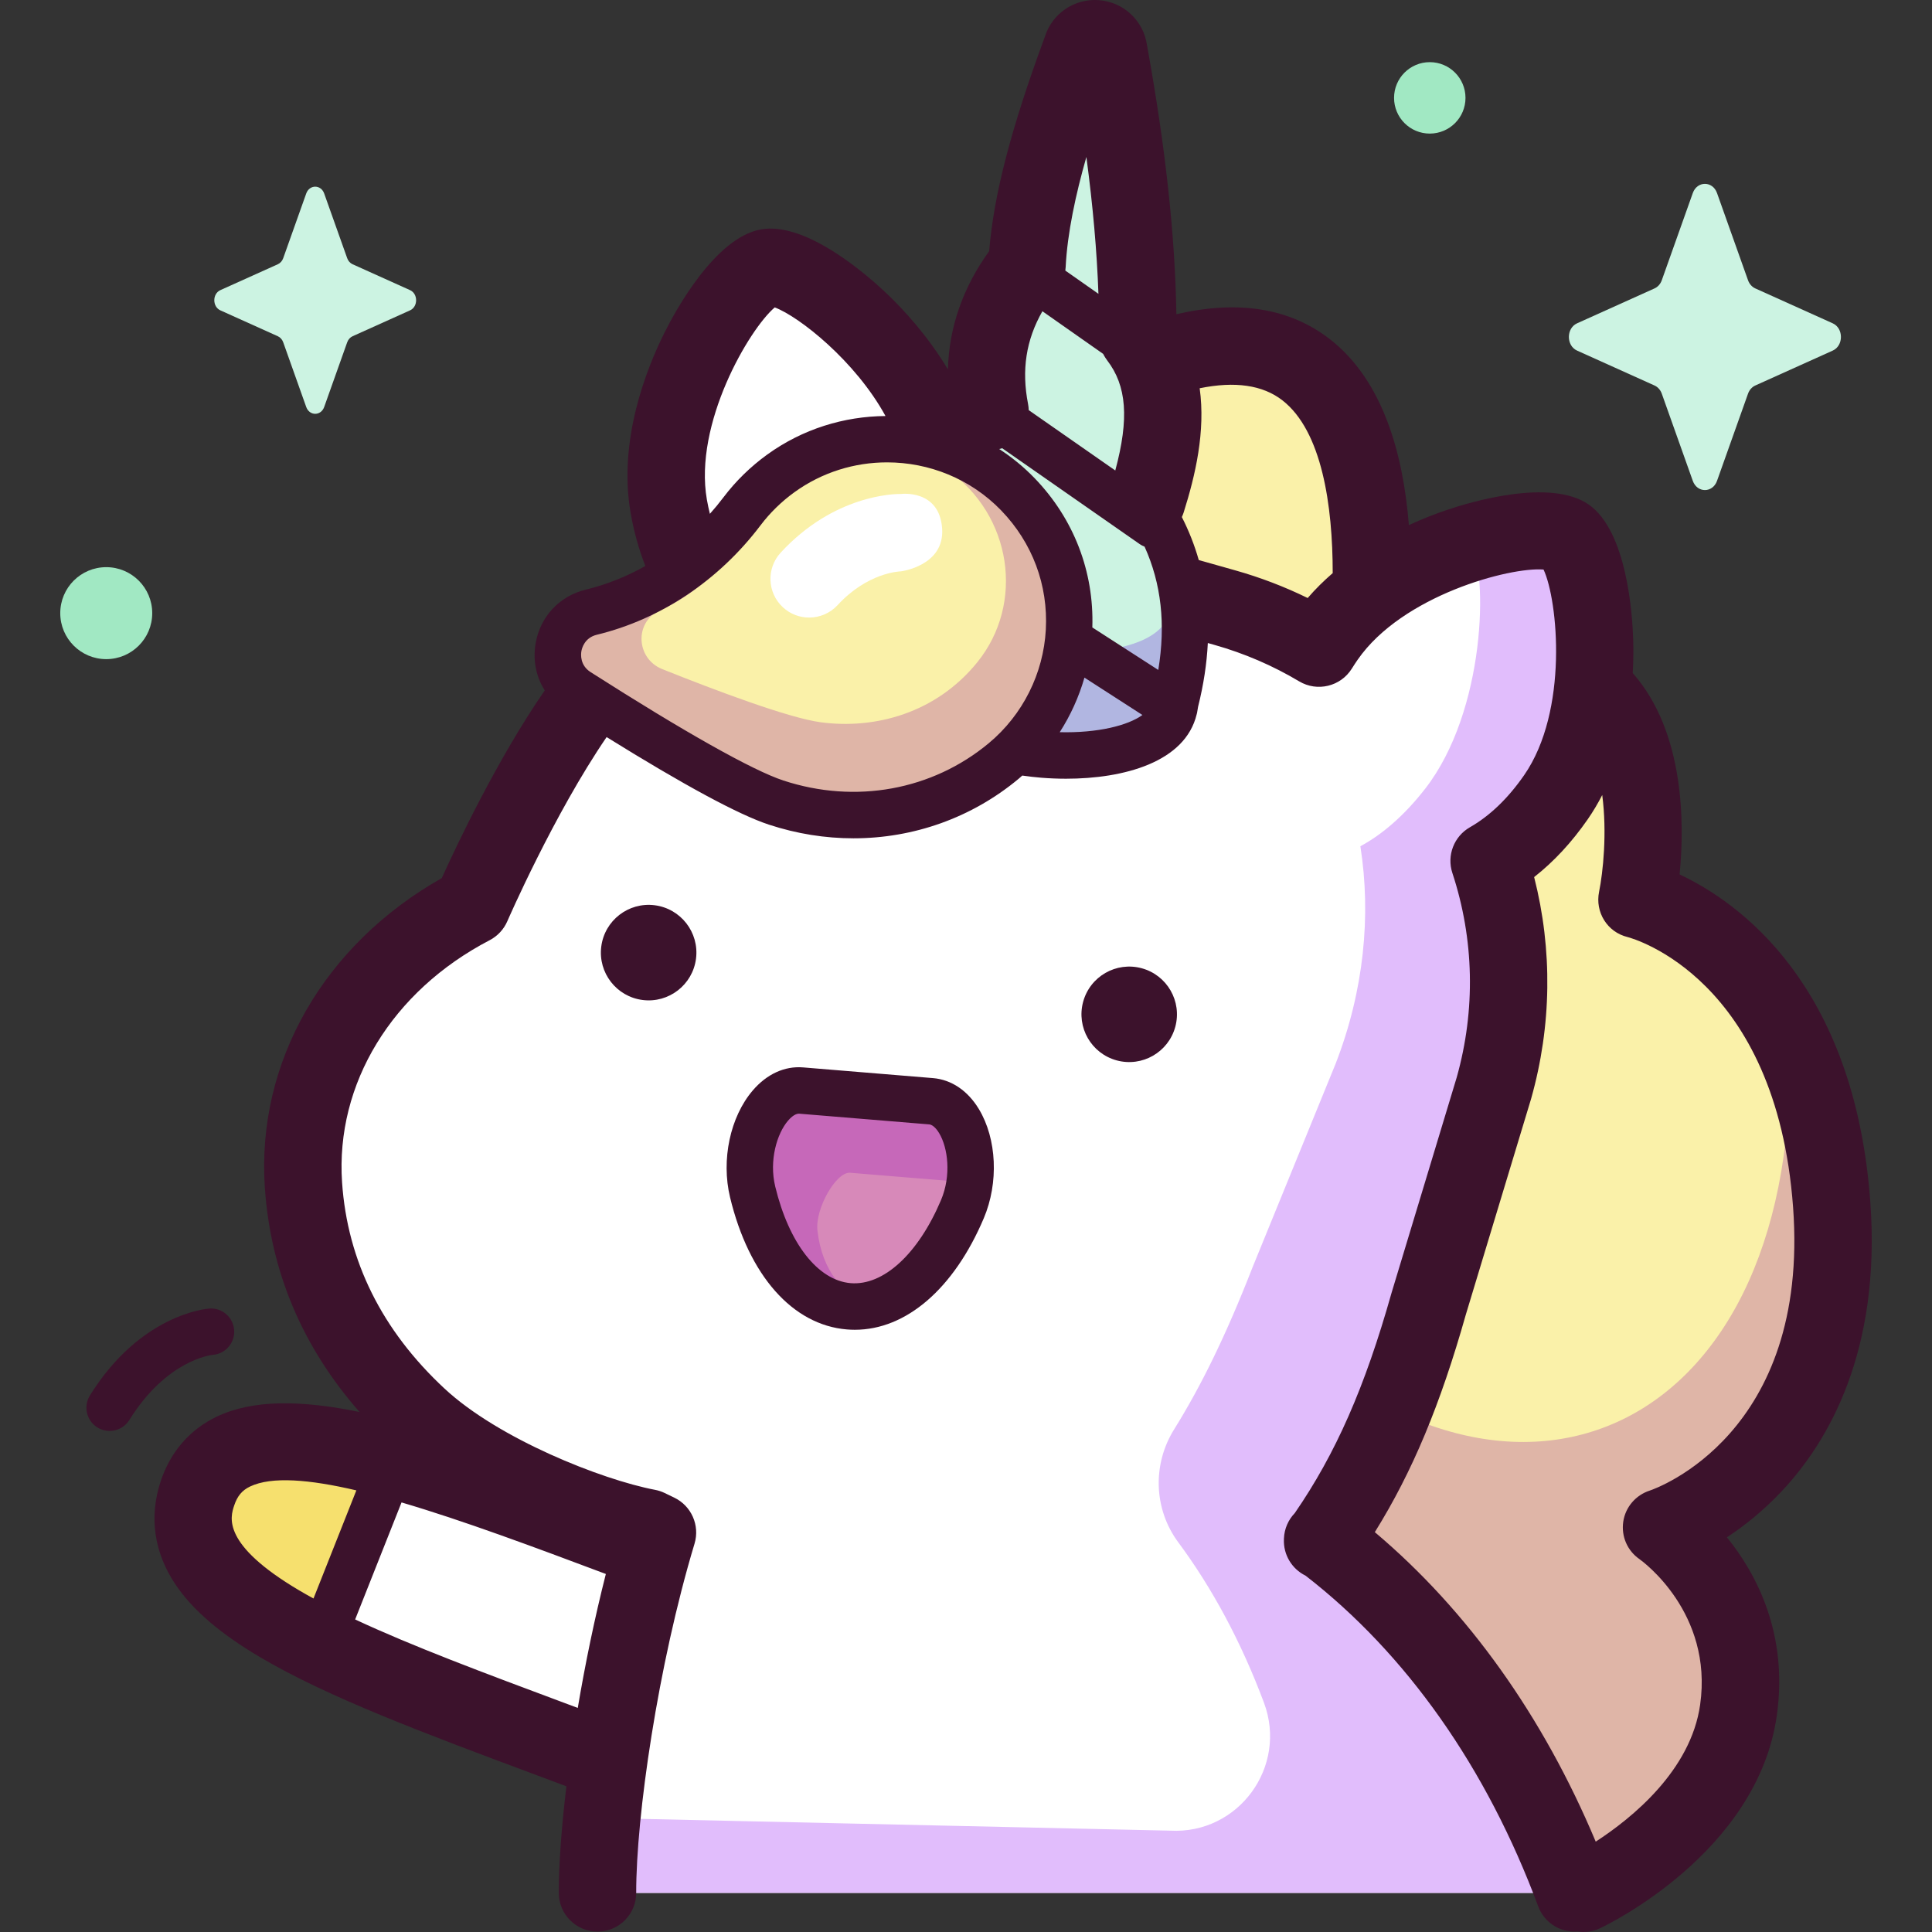 <svg id="Capa_1" enable-background="new 0 0 512 512" height="512" viewBox="0 0 512 512" width="512" xmlns="http://www.w3.org/2000/svg"><rect x="0" y="0" width="512" height="512" fill="#333333" stroke="none"/><g><g><path d="m419.637 501.741s36.639-17.191 41.074-48.53c4.435-31.338-20.356-48.432-20.356-48.432s50.168-16.059 45.06-85.606c-5.107-69.547-51.592-80.79-51.592-80.79s18.978-92.573-73.071-54.475c0 0 23.173-124.705-65.358-84.05l-23.893 223.052z" fill="#faf1a9"/><path d="m438.572 404.497s54.088-15.583 49.675-88.405c-.794-13.096-10.881-31.779-14.053-41.271 3.746 103.962-72.253 140.032-138.59 74.099-3.56-3.538-19.985 31.097-24.715 29.688l103.959 126.749s39.586-17.092 44.827-49.744c5.24-32.653-21.103-51.116-21.103-51.116z" fill="#dfb5a7"/><path d="m350.605 408.195c11.168-15.864 19.889-33.938 28.011-62.695l17.273-57.109c5.803-20.544 4.954-41.393-1.258-60.25 6.313-3.605 12.36-9.162 17.69-16.842 16.232-23.389 10.123-64.113 2.84-69.167s-47.57 3.472-63.802 26.86c-.641.924-1.239 1.847-1.816 2.768-7.623-4.551-15.959-8.192-24.91-10.72l-61.283-17.309c-4.577-1.293-9.071-2.186-13.477-2.738.964-5.808.932-12.312-.306-19.424-4.833-27.755-37.45-52.183-46.092-50.678-8.643 1.506-31.082 35.521-26.249 63.275 1.599 9.183 4.75 16.736 8.964 22.62-14.249 9.188-25.184 20.563-31.688 29.596-15.697 21.8-29.471 53.682-29.471 53.682-30.295 15.77-46.616 44.446-44.613 73.964 1.653 24.355 12.666 44.98 30.411 61.485 15.597 14.507 44.249 26.22 60.857 29.389l2.55 1.228c-.461 1.53-.911 3.086-1.356 4.654-61.224-22.927-111.266-43.03-120.559-15.028-9.343 28.152 40.12 45.102 101.794 68.182l15.984-42.713c-7.31 29.236-11.795 62.024-11.757 80.413h258.908c-15.125-40.73-38.99-72.573-66.645-93.443z" fill="#fff"/><path d="m96.423 387.64c-13.274-6.247-34.813-2.47-39.045 7.255-4.231 9.724 7.523 30.102 20.975 35.955 13.453 5.853 24.748-40.068 18.07-43.21z" fill="#f6e06e"/><path d="m311.213 187.608c.097-.45.175-.907.209-1.382 4.431-17.356 3.583-33.76-4.97-48.773 5.352-19.306 4.649-35.763-4.913-48.216.099-23.054-2.769-48.523-7.713-75.682-.416-4.085-6.204-4.507-7.209-.526-7.724 20.87-13.636 40.631-14.454 57.276-8.862 11.135-12.693 23.86-9.778 38.747-7.919 11.569-12.009 24.805-10.221 40.5-10.177 11.612-9.134 25.26-9.163 31.571 1.168 21.554 63.906 26.435 68.212 6.485z" fill="#ccf3e2"/><path d="m311.213 187.608c.097-.45.175-.907.209-1.382 3.147-12.326 3.612-24.168.565-35.376-.35 3.315-.957 6.672-1.822 10.073-.027.406-.092.797-.174 1.181-3.635 17.033-58.762 12.398-59.945-6.046-.004-1.042-.045-2.32-.045-3.772-7.852 10.951-6.974 23.016-7.001 28.838 1.169 21.553 63.907 26.434 68.213 6.484z" fill="#b1b6e1"/><path d="m156.712 162.236c16.058-3.891 29.959-13.55 39.924-26.729 2.83-3.743 6.27-7.147 10.306-10.065 19.28-13.937 46.277-11.559 62.806 5.551 19.714 20.407 17.656 52.842-3.746 70.667-18.427 15.347-41.407 17.251-60.322 11.031-11.019-3.624-34.658-18.008-52.473-29.384-8.624-5.507-6.439-18.662 3.505-21.071z" fill="#faf1a9"/><path d="m269.748 130.993c-16.529-17.109-43.526-19.488-62.806-5.551-4.037 2.918-7.476 6.321-10.306 10.065-9.965 13.178-23.866 22.838-39.924 26.729-9.944 2.41-12.129 15.564-3.505 21.071 17.815 11.377 41.453 25.76 52.472 29.384 18.915 6.221 41.896 4.317 60.323-11.031 21.402-17.825 23.461-50.26 3.746-70.667zm-10.777 44.545c-10.882 13.415-27.04 17.815-41.509 15.866-8.429-1.135-27.503-8.299-41.959-14.082-6.997-2.8-7.408-12.498-.654-15.537 10.906-4.906 19.403-13.654 24.556-24.398 1.463-3.052 3.414-5.942 5.864-8.563 11.704-12.519 31.379-14.387 45.775-4.333 17.171 11.991 20.566 35.466 7.927 51.047z" fill="#dfb5a7"/><path d="m251.534 292.238c5.862.483 9.321 9.943 6.823 18.751-6.118 21.573-19.359 36.354-33.417 35.195-14.057-1.158-24.7-17.908-27.204-40.191-1.022-9.098 3.938-17.864 9.8-17.381z" fill="#d789b9"/><path d="m251.534 292.238-43.998-3.626c-5.862-.483-10.823 8.284-9.8 17.381 2.504 22.283 13.147 39.032 27.204 40.191 1.876.154 3.737.016 5.569-.375-6.751-2.542-12.646-8.748-13.881-19.741-.645-5.741 4.965-15.582 8.664-15.277l27.762 2.288c1.558.128 2.841 1.269 3.694 2.953.578-1.636 1.119-3.315 1.609-5.043 2.498-8.808-.96-18.268-6.823-18.751z" fill="#c668b9"/><path d="m350.695 408.194c11.168-15.863 19.889-33.938 28.011-62.695l17.273-57.109c5.802-20.544 4.954-41.393-1.259-60.25 6.313-3.604 12.361-9.162 17.69-16.842 16.232-23.388 10.124-64.112 2.841-69.167-3.36-2.331-13.746-1.766-25.552 1.809 4.747 7.965 3.99 44.48-11.986 65.045-5.513 7.098-11.368 12.13-17.199 15.282 2.888 18.34.956 38.333-6.597 57.719l-21.969 53.837c-7.048 18.091-13.719 31.626-20.797 42.981-5.793 9.294-5.411 21.149 1.114 29.944 8.923 12.026 16.628 26.266 22.696 42.483 6.355 16.984-6.76 34.917-24.866 33.911l-150.37-3.349c-1.094 9.599-1.308 13.179-1.294 19.847h258.909c-15.125-40.732-38.99-72.575-66.645-93.446z" fill="#e1bdfc"/><path d="m455.03 51.17 8.214 23.098c.352.989 1.048 1.772 1.927 2.168l20.521 9.246c2.899 1.306 2.899 5.925 0 7.232l-20.521 9.246c-.879.396-1.575 1.18-1.927 2.169l-8.214 23.097c-1.161 3.263-5.264 3.263-6.425 0l-8.214-23.097c-.352-.989-1.048-1.773-1.927-2.169l-20.521-9.246c-2.899-1.306-2.899-5.925 0-7.232l20.521-9.246c.879-.396 1.575-1.179 1.927-2.168l8.214-23.098c1.16-3.263 5.264-3.263 6.425 0z" fill="#ccf3e2"/><circle cx="28.155" cy="162.491" fill="#a1e8c3" r="12.187"/><path d="m388.371 25.937c0 5.228-4.238 9.466-9.466 9.466s-9.466-4.238-9.466-9.466 4.238-9.466 9.466-9.466 9.466 4.238 9.466 9.466z" fill="#a1e8c3"/><path d="m85.916 51.287 6.093 17.133c.261.734.777 1.315 1.429 1.608l15.222 6.858c2.151.969 2.151 4.395 0 5.364l-15.222 6.858c-.652.294-1.168.875-1.429 1.608l-6.093 17.133c-.861 2.421-3.905 2.421-4.766 0l-6.093-17.133c-.261-.734-.777-1.315-1.429-1.608l-15.222-6.858c-2.15-.969-2.15-4.395 0-5.364l15.222-6.858c.652-.294 1.168-.875 1.429-1.608l6.093-17.133c.861-2.421 3.905-2.421 4.766 0z" fill="#ccf3e2"/></g><g><path d="m472.286 395.068c12.262-13.091 26.268-37.016 23.359-76.646-4.243-57.768-34.991-79.387-50.535-86.687 1.289-13.026 1.465-37.633-12.415-53.359.185-3.347.191-6.354.117-8.842-.197-6.62-1.63-28.77-11.801-35.83-10.174-7.059-31.425-.653-37.695 1.479-2.786.947-6.215 2.255-9.949 3.972-1.483-18.664-6.784-38.24-20.89-49.234-10.61-8.268-24.262-10.471-40.727-6.646-.339-20.95-2.888-44.339-7.781-71.284-.905-6.485-6.2-11.475-12.779-11.955-6.531-.479-12.423 3.609-14.322 9.789-8.917 24.141-13.525 41.852-14.732 56.736-6.987 9.691-10.628 20.188-10.928 31.343-5.264-8.823-11.68-15.777-16.177-20.068-4.751-4.533-21.2-19.167-33.315-17.051-12.12 2.111-22.651 21.435-25.59 27.308-4.802 9.596-12.358 28.57-9.004 47.83.874 5.026 2.197 9.71 3.904 14.071-4.978 2.807-10.275 4.929-15.761 6.258-7.035 1.704-12.145 7.197-13.336 14.336-.742 4.454.165 8.798 2.434 12.382-12.576 18.189-23.448 41.255-27.288 49.742-31.252 17.661-49.144 48.775-46.889 82.01 1.512 22.287 9.958 42.232 25.091 59.464-15.471-3.166-28.273-3.331-37.849 1.243-7.127 3.404-12.258 9.316-14.84 17.096-3.142 9.47-1.773 18.962 3.961 27.45 4.508 6.676 11.802 12.939 22.298 19.149 18.054 10.682 43.689 20.245 73.372 31.319l7.883 2.944c-1.332 11.092-2.03 20.91-2.015 28.273.012 5.658 4.602 10.236 10.257 10.235h.021c5.665-.012 10.248-4.614 10.236-10.278-.042-20.118 5.728-60.229 15.457-92.528 1.455-4.833-.821-10.007-5.368-12.198l-2.549-1.229c-.804-.388-1.655-.668-2.531-.835-14.216-2.712-41.515-13.544-55.793-26.824-16.611-15.45-25.751-33.843-27.165-54.669-1.77-26.102 13.219-50.691 39.116-64.172 2.09-1.088 3.743-2.865 4.679-5.028.128-.294 12.315-28.322 26.312-48.799 20.565 12.773 35.017 20.576 43.001 23.202 7.399 2.434 14.959 3.626 22.419 3.626 15.891 0 31.325-5.413 43.764-15.774.332-.276.646-.569.971-.852 1.717.244 3.426.442 5.103.575 2.116.168 4.293.258 6.492.258 15.306 0 31.566-4.367 34.623-17.068.018-.061.031-.122.046-.182.017-.072.038-.14.054-.212.007-.032.009-.064.016-.096.023-.112.041-.224.057-.337.078-.403.156-.807.2-1.187 1.452-5.799 2.31-11.428 2.579-16.875l1.765.498c7.891 2.229 15.44 5.477 22.44 9.656 4.787 2.86 10.99 1.367 13.951-3.364.572-.912 1.064-1.664 1.55-2.363 11.853-17.08 40.359-24.625 49.263-23.902 3.803 8.109 6.698 37.434-5.155 54.512-4.264 6.143-9.092 10.78-14.351 13.783-4.235 2.419-6.181 7.485-4.656 12.117 5.786 17.56 6.185 36.287 1.156 54.163l-17.245 57.017c-.019.06-.036.121-.053.181-7.043 24.935-14.751 42.493-25.624 58.282-1.713 1.776-2.761 4.145-2.867 6.694l-.01.239c-.171 4.104 2.116 7.867 5.731 9.638 26.742 20.707 48.038 50.965 61.66 87.646 1.535 4.134 5.451 6.689 9.616 6.689.265 0 .531-.014.797-.035.526.083 1.058.135 1.595.135 1.458 0 2.942-.313 4.35-.974 1.701-.798 41.72-19.966 46.872-56.378 3.062-21.638-5.381-37.551-13.22-47.243 4.497-2.949 9.608-6.968 14.637-12.336zm-410.23 3.92c.838-2.527 2.098-4.037 4.213-5.046 5.701-2.724 15.693-1.897 28.168 1.024l-11.357 28.652c-1.303-.713-2.575-1.428-3.789-2.147-20.644-12.215-18.255-19.41-17.235-22.483zm87.331 52.237c-21.13-7.883-40.128-14.976-55.268-22.052l12.292-31.013c16.316 4.795 35.34 11.901 54.146 18.96-2.973 11.68-5.477 23.852-7.442 35.498zm132.948-379.681c.024-.199.047-.398.06-.598.003-.047.012-.091.014-.138.445-9.067 2.675-19.339 5.492-29.209 1.734 13.001 2.792 25.03 3.195 36.267l-8.776-6.16c.006-.053.009-.108.015-.162zm-6.087 10.939 16.097 11.299c.019.037.042.073.061.11.083.163.173.322.264.48.076.131.152.262.235.391.105.163.216.321.329.477.058.081.108.165.169.245 5.181 6.747 5.868 15.416 2.159 29.196l-22.939-15.991c-.019-.532-.068-1.068-.173-1.607-1.764-9.015-.552-16.974 3.798-24.6zm-70.932-1.016c6.477 2.431 21.382 14.205 29.353 28.785-10.965.08-21.957 3.426-31.331 10.203-4.443 3.211-8.349 7.027-11.61 11.34-1.146 1.516-2.348 2.974-3.599 4.376-.299-1.221-.573-2.468-.799-3.764-3.508-20.144 11.201-45.179 17.986-50.94zm2.285 125.378c-8.111-2.668-26.253-12.869-51.082-28.725-2.826-1.804-2.59-4.67-2.451-5.505.139-.833.844-3.612 4.094-4.399 16.94-4.105 32.347-14.403 43.383-28.998 2.523-3.337 5.552-6.294 9.002-8.788 7.338-5.304 15.956-7.898 24.539-7.898 11.086 0 22.113 4.33 30.236 12.737 8.27 8.561 12.472 19.779 11.831 31.59-.631 11.65-6.131 22.611-15.091 30.073-14.996 12.491-35.353 16.196-54.461 9.913zm73.24-12.807c2.873-4.468 5.077-9.345 6.55-14.461l15.365 9.902c-3.845 2.79-11.825 4.809-21.915 4.559zm26.116-16.494-17.477-11.264c.474-14.807-4.922-28.815-15.305-39.564-2.869-2.969-6.019-5.542-9.372-7.718.264-.067.531-.127.787-.211l36.486 25.436c.398.277.821.483 1.253.655 4.425 9.782 5.622 20.558 3.628 32.666zm39.593-19.062c-6.128-3-12.532-5.449-19.129-7.312l-9.734-2.749c-1.118-3.928-2.612-7.729-4.483-11.395.181-.393.347-.797.48-1.22 3.102-9.847 5.828-21.457 4.243-32.912 9.359-1.911 16.709-.859 21.927 3.202 10.479 8.156 13.331 27.868 13.328 45.784-2.323 2.005-4.559 4.198-6.632 6.602zm90.678 236.528c-3.724 1.192-6.475 4.379-7.048 8.248-.572 3.868 1.077 7.706 4.296 9.926.799.567 19.534 14.176 16.078 38.59-2.465 17.421-18.054 30.04-27.673 36.281-13.933-33.223-33.938-61.28-58.541-82.019 9.96-15.976 17.378-33.807 24.12-57.657l17.246-57.02c.019-.06.036-.121.053-.181 5.459-19.326 5.714-39.478.803-58.743 5.204-4.076 9.954-9.194 14.184-15.289 1.45-2.089 2.729-4.252 3.861-6.457 1.319 10.051.207 20.464-.833 25.633-1.11 5.412 2.176 10.708 7.546 12.007 1.608.421 39.415 11 43.865 71.594 4.416 60.134-36.291 74.526-37.957 75.087z" fill="#3c122c"/><path d="m214.432 163.659c-2.483 0-4.972-.896-6.943-2.71-4.168-3.836-4.436-10.325-.6-14.493 14.124-15.345 30.149-15.58 31.937-15.553 0 0 10.113-1.288 10.849 9.134.702 9.948-10.943 11.378-10.943 11.378-.355.008-8.812.311-16.749 8.934-2.024 2.197-4.783 3.31-7.551 3.31z" fill="#fff"/><g fill="#3c122c"><path d="m226.542 352.404c-.7 0-1.401-.029-2.107-.087-14.39-1.186-25.964-14.273-30.961-35.009-2.397-9.946.023-21.333 6.022-28.336 3.713-4.335 8.44-6.506 13.34-6.099l34.41 2.836v-.001c4.889.403 9.208 3.316 12.162 8.201 4.771 7.891 5.295 19.52 1.302 28.939-7.917 18.677-20.571 29.556-34.168 29.556zm-14.84-57.269c-1.151 0-2.375 1.279-2.859 1.845-2.95 3.444-5.066 10.543-3.404 17.445 3.636 15.089 11.303 24.908 20.007 25.626 8.681.7 17.872-7.715 23.93-22.006 2.77-6.536 1.845-13.885-.502-17.766-.399-.66-1.455-2.205-2.641-2.303l-34.409-2.836c-.04-.003-.081-.005-.122-.005z"/><path d="m184.452 254.043c-.878 6.934-7.212 11.844-14.146 10.966-6.935-.878-11.844-7.212-10.966-14.146s7.212-11.844 14.146-10.966 11.844 7.211 10.966 14.146z"/><ellipse cx="299.264" cy="268.584" rx="12.656" ry="12.656" transform="matrix(.261 -.965 .965 .261 -38.04 487.496)"/><path d="m29.049 379.214c-1.109 0-2.232-.3-3.243-.929-2.886-1.794-3.771-5.589-1.977-8.475 13.388-21.538 30.922-22.984 31.661-23.035 3.409-.229 6.329 2.326 6.563 5.716.232 3.367-2.289 6.288-5.644 6.558-.638.065-12.308 1.464-22.126 17.259-1.167 1.875-3.176 2.906-5.234 2.906z"/></g></g></g></svg>